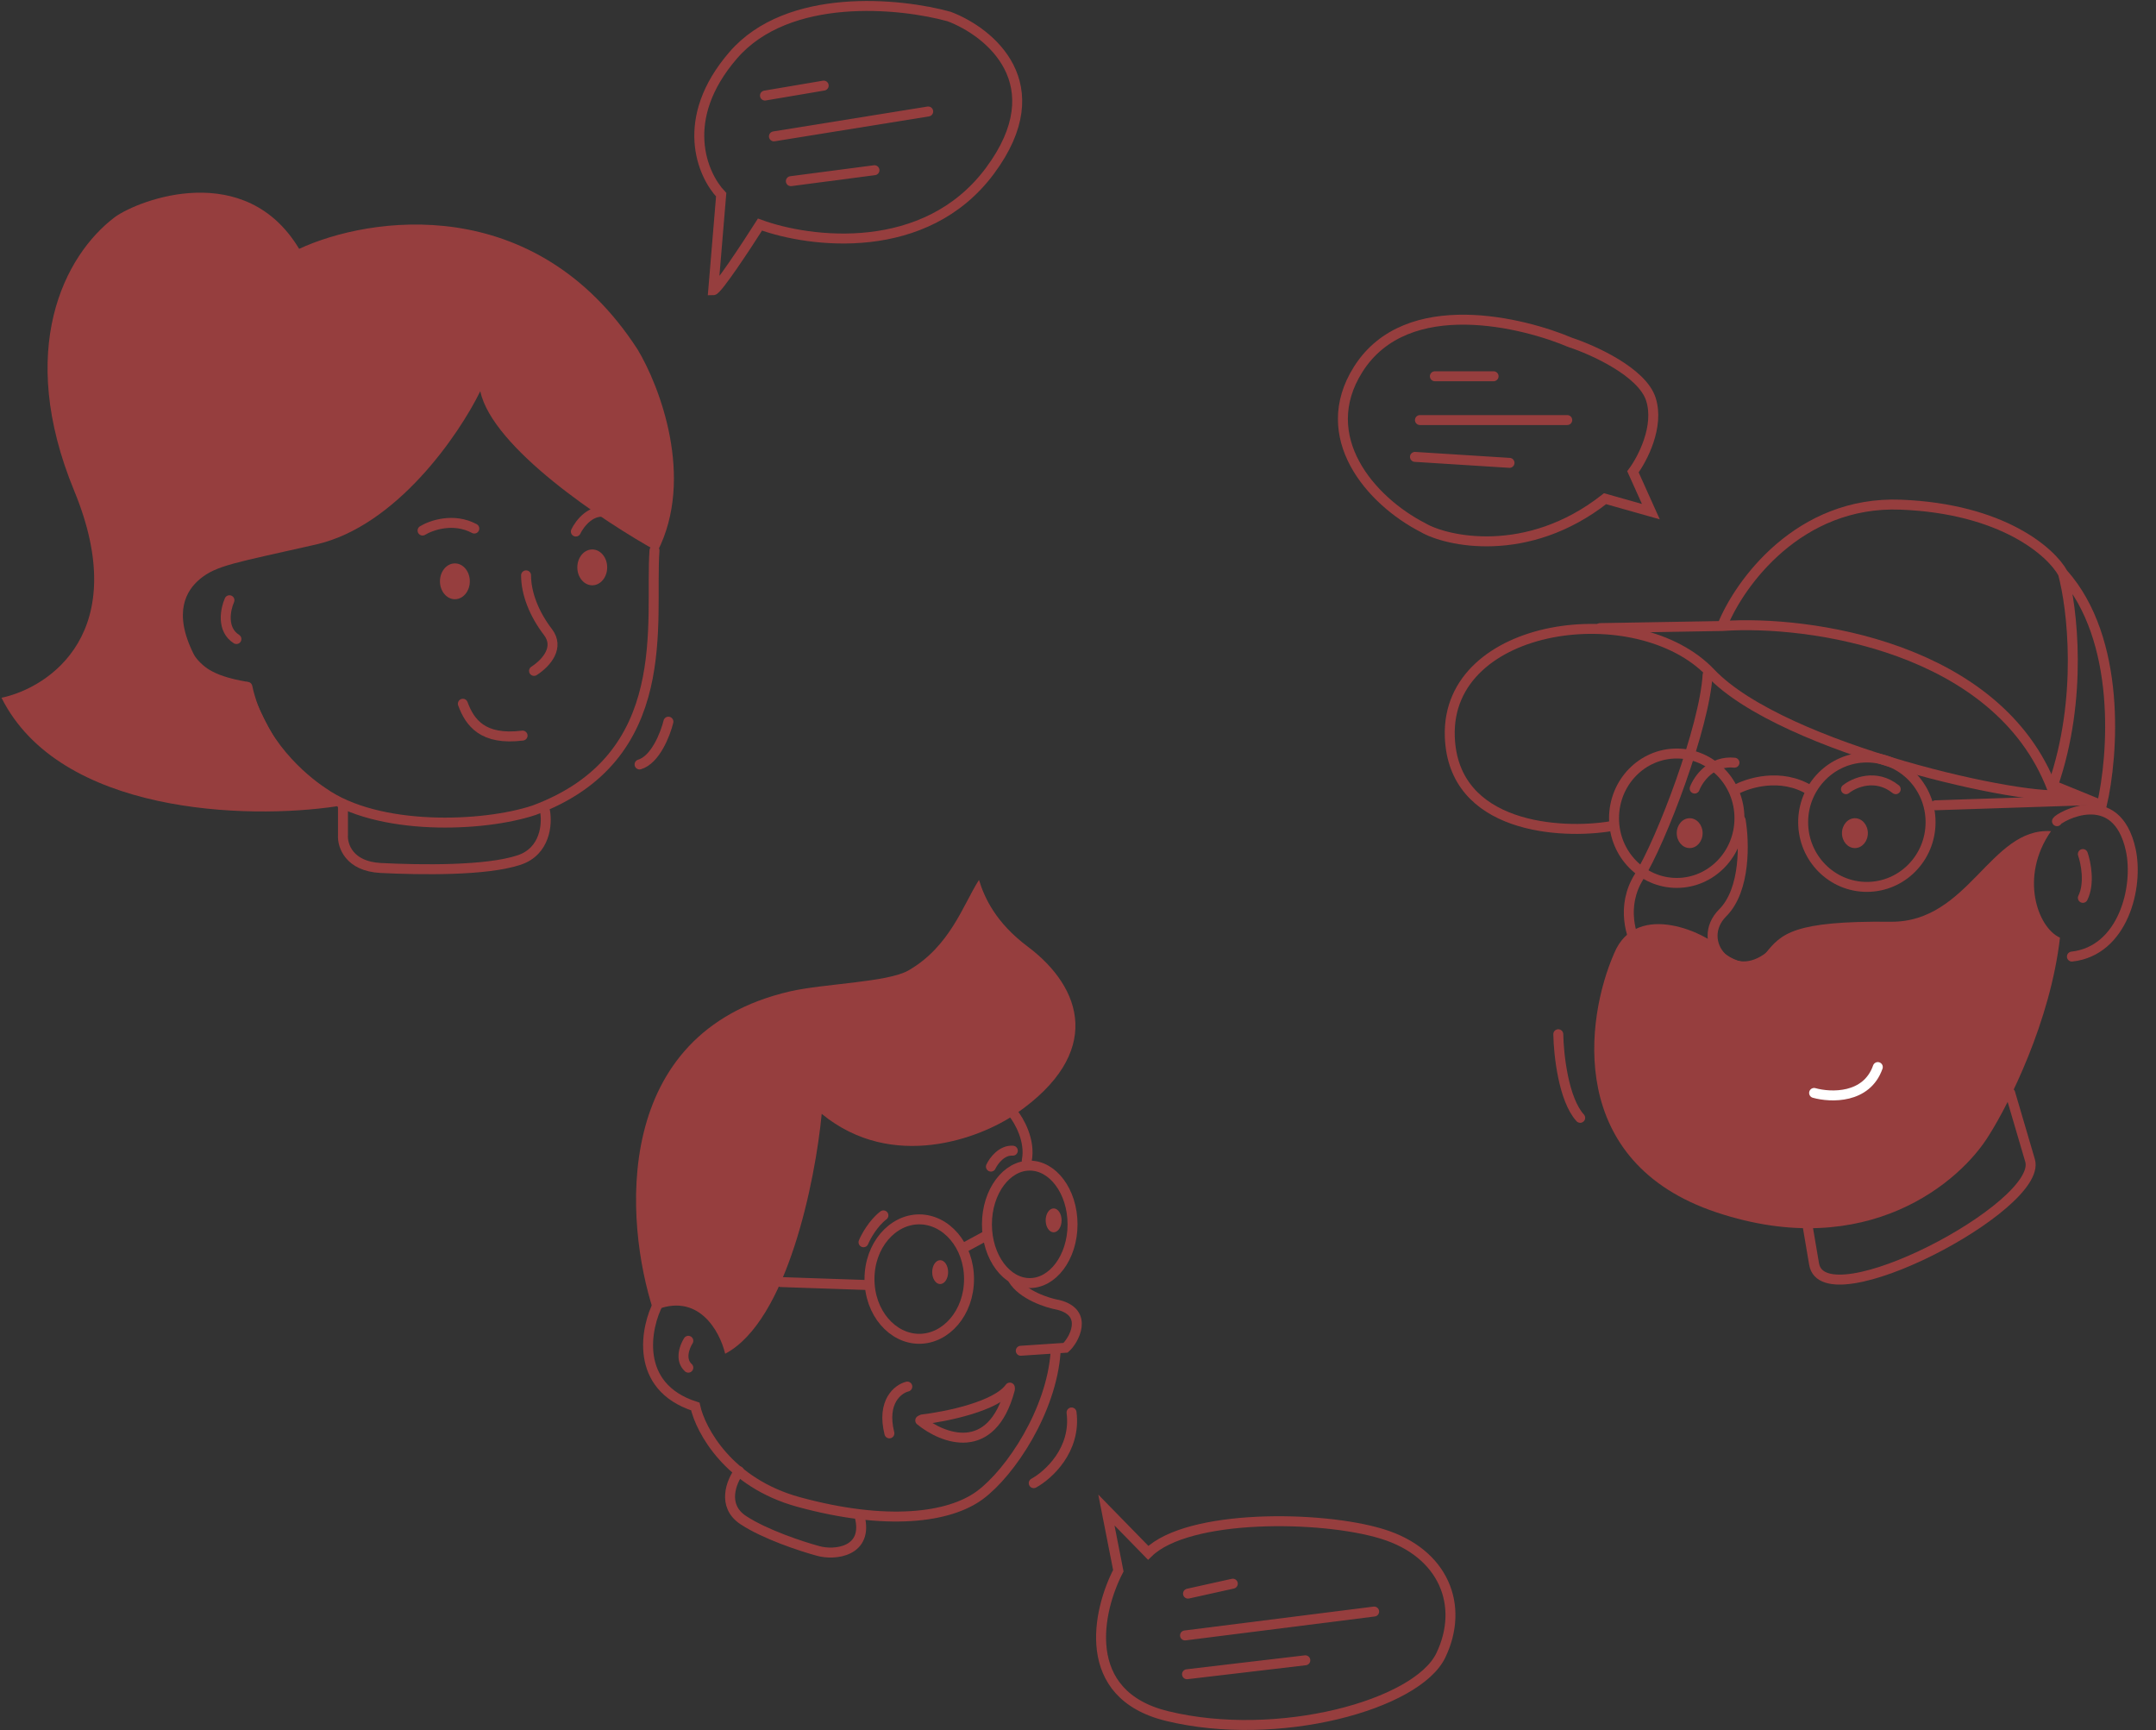 <svg width="1083" height="869" viewBox="0 0 1083 869" fill="none" xmlns="http://www.w3.org/2000/svg">
<rect x="0" y="0" width="1083" height="869" fill="#333333" stroke="none"/>
<path d="M820.259 237L829.259 257L806.259 250.5C767.059 281.3 726.259 271.833 714.759 265C688.425 251.5 660.759 219.5 682.259 185.5C706.778 146.725 766.092 162.333 788.759 172C800.425 175.833 824.859 186.9 829.259 200.5C833.659 214.1 825.092 230.5 820.259 237Z" stroke="#963e3e" stroke-width="5" stroke-linecap="round"/>
<path d="M720.759 189H750.259" stroke="#963e3e" stroke-width="5" stroke-linecap="round"/>
<path d="M713.259 211H787.259" stroke="#963e3e" stroke-width="5" stroke-linecap="round"/>
<path d="M710.759 229.5L758.259 232.5" stroke="#963e3e" stroke-width="5" stroke-linecap="round"/>
<path d="M949.759 463C988.959 463.4 999.759 415.5 1030.26 417.5C1014.26 440.5 1023.59 466 1034.76 471C1029.96 513 1009.09 554.5 999.259 570C985.092 593.5 937.859 634.2 862.259 609C786.659 583.8 796.426 511.833 810.759 479C822.259 451 859.259 470.5 862.259 475C865.259 479.5 878.759 489 886.759 479C894.759 469 900.759 462.5 949.759 463Z" fill="#963e3e"/>
<path d="M911.259 549C919.592 551.333 937.659 552 943.259 536" stroke="white" stroke-width="5" stroke-linecap="round"/>
<path d="M873.759 411C873.759 429.018 859.588 443.5 842.259 443.5C824.93 443.5 810.759 429.018 810.759 411C810.759 392.982 824.93 378.5 842.259 378.5C859.588 378.5 873.759 392.982 873.759 411Z" stroke="#963e3e" stroke-width="5"/>
<path d="M969.759 413C969.759 430.983 955.398 445.5 937.759 445.5C920.12 445.5 905.759 430.983 905.759 413C905.759 395.017 920.12 380.5 937.759 380.5C955.398 380.5 969.759 395.017 969.759 413Z" stroke="#963e3e" stroke-width="5"/>
<ellipse cx="848.759" cy="418.5" rx="6.5" ry="7.5" fill="#963e3e"/>
<ellipse cx="931.759" cy="418.5" rx="6.5" ry="7.5" fill="#963e3e"/>
<path d="M871.259 397C877.811 393.227 894.583 387.945 909.259 397" stroke="#963e3e" stroke-width="5" stroke-linecap="round"/>
<path d="M972.259 404.5L1048.26 402" stroke="#963e3e" stroke-width="5" stroke-linecap="round"/>
<path d="M1046.26 429C1047.76 433.333 1049.86 443.8 1046.26 451" stroke="#963e3e" stroke-width="5" stroke-linecap="round"/>
<path d="M1033.26 412.5C1034.26 410.5 1063.14 394.063 1070.31 426.895C1074.39 445.549 1066.52 477.663 1040.76 480.5" stroke="#963e3e" stroke-width="5" stroke-linecap="round"/>
<path d="M874.369 412C876.203 422.667 876.969 446.9 865.369 458.5C850.869 473 869.869 496 889.369 480" stroke="#963e3e" stroke-width="5" stroke-linecap="round"/>
<path d="M823.259 477C819.426 471 814.059 455.3 823.259 440.5C834.759 422 856.259 365 857.759 339" stroke="#963e3e" stroke-width="5" stroke-linecap="round"/>
<path d="M865.259 314C873.759 293 903.559 251.5 954.759 253.5C1005.96 255.5 1030.43 277.333 1036.26 288M1036.26 288C1040.93 305.167 1046.46 350.5 1031.26 394.5L1055.76 404.5C1061.59 379.5 1065.86 321.2 1036.26 288Z" stroke="#963e3e" stroke-width="5" stroke-linecap="round"/>
<path d="M1030.76 396C1003.49 324.938 908.564 311.355 865.259 314.446L803.759 315.5" stroke="#963e3e" stroke-width="5" stroke-linecap="round"/>
<path d="M809.259 415C784.426 419.167 729.859 416.4 728.259 370C726.259 312 822.759 299.5 859.259 338C895.759 376.5 1020.76 403.5 1037.26 399" stroke="#963e3e" stroke-width="5" stroke-linecap="round"/>
<path d="M782.759 519.5C782.926 529.667 785.359 552.3 793.759 561.5" stroke="#963e3e" stroke-width="5" stroke-linecap="round"/>
<path d="M851.259 396.105C853.092 391.272 859.659 381.905 871.259 383.105" stroke="#963e3e" stroke-width="5" stroke-linecap="round"/>
<path d="M927.259 396.417C931.426 393.084 942.259 388.417 952.259 396.417" stroke="#963e3e" stroke-width="5" stroke-linecap="round"/>
<path d="M1009.76 549L1019.76 583C1026.26 606 916.259 663.5 911.259 635L906.759 608.5" stroke="#963e3e" stroke-width="5" stroke-linecap="round"/>
<path d="M328.259 658.5C350.659 648.5 361.592 668.667 364.259 680C395.459 663.6 409.592 592.833 412.759 559.5C448.359 588.7 492.592 571.667 510.259 559.5C554.547 529 543.759 496.125 516.259 475.5C500.259 463.5 494.592 451.167 491.759 442C483.926 454.167 477.259 475.5 456.259 487.5C445.84 493.454 413.759 494.071 396.759 498C306.759 518.8 313.592 613.667 328.259 658.5Z" fill="#963e3e"/>
<path d="M330.759 654.5C324.426 666.333 318.059 696.5 349.259 706.5C351.926 718.5 366.059 744.9 401.259 754.5C445.259 766.5 476.759 762.5 492.259 751C507.759 739.5 528.259 708.5 530.259 679" stroke="#963e3e" stroke-width="5" stroke-linecap="round"/>
<path d="M512.759 678.5L535.259 677C539.259 673.5 547.259 659.5 531.759 655.5C526.092 654.5 513.559 650.5 508.759 642.5" stroke="#963e3e" stroke-width="5" stroke-linecap="round"/>
<path d="M508.759 559C511.926 562.833 517.759 573 515.759 583" stroke="#963e3e" stroke-width="5" stroke-linecap="round"/>
<path d="M433.759 624C434.926 621.167 438.559 614.5 443.759 610.5" stroke="#963e3e" stroke-width="5" stroke-linecap="round"/>
<ellipse cx="472.259" cy="639" rx="4" ry="6" fill="#963e3e"/>
<ellipse cx="529.259" cy="613" rx="4" ry="6" fill="#963e3e"/>
<path d="M486.759 642.5C486.759 659.476 475.191 672.5 461.759 672.5C448.327 672.5 436.759 659.476 436.759 642.5C436.759 625.524 448.327 612.5 461.759 612.5C475.191 612.5 486.759 625.524 486.759 642.5Z" stroke="#963e3e" stroke-width="5"/>
<path d="M538.759 615C538.759 623.348 536.218 630.809 532.23 636.127C528.242 641.445 522.923 644.5 517.259 644.5C511.595 644.5 506.276 641.445 502.288 636.127C498.3 630.809 495.759 623.348 495.759 615C495.759 606.652 498.3 599.191 502.288 593.873C506.276 588.555 511.595 585.5 517.259 585.5C522.923 585.5 528.242 588.555 532.23 593.873C536.218 599.191 538.759 606.652 538.759 615Z" stroke="#963e3e" stroke-width="5"/>
<path d="M483.759 627L495.759 620.5" stroke="#963e3e" stroke-width="5" stroke-linecap="round"/>
<path d="M497.759 586C499.092 583.167 503.159 577.6 508.759 578" stroke="#963e3e" stroke-width="5" stroke-linecap="round"/>
<path d="M392.259 644L436.259 645.5" stroke="#963e3e" stroke-width="5" stroke-linecap="round"/>
<path d="M345.759 673.5C343.926 676.333 341.359 683 345.759 687" stroke="#963e3e" stroke-width="5" stroke-linecap="round"/>
<path d="M455.759 696.5C451.092 697.667 442.759 704 446.759 720" stroke="#963e3e" stroke-width="5" stroke-linecap="round"/>
<path d="M463.259 713C475.092 711.624 500.459 706.497 507.259 697" stroke="#963e3e" stroke-width="5" stroke-linecap="round"/>
<path d="M462.259 713.5C473.426 722.667 498.059 732.4 507.259 698" stroke="#963e3e" stroke-width="5" stroke-linecap="round"/>
<path d="M371.259 739C367.426 744.167 362.459 756.3 373.259 763.5C384.059 770.7 402.759 776.833 410.759 779C419.259 781.5 436.559 779.5 431.759 761.5" stroke="#963e3e" stroke-width="5" stroke-linecap="round"/>
<path d="M519.259 745C526.592 741 540.659 728.3 538.259 709.5" stroke="#963e3e" stroke-width="5" stroke-linecap="round"/>
<path d="M561.759 789L555.759 758.5L576.759 780C596.759 760.4 663.597 761.103 694.259 770.5C725.259 780 735.759 806.5 723.759 831.5C711.759 856.5 641.759 875.5 586.259 862C541.859 851.2 551.426 808.833 561.759 789Z" stroke="#963e3e" stroke-width="5" stroke-linecap="round"/>
<path d="M596.759 800.5L619.259 795.5" stroke="#963e3e" stroke-width="5" stroke-linecap="round"/>
<path d="M595.259 821.5L690.259 809.5" stroke="#963e3e" stroke-width="5" stroke-linecap="round"/>
<path d="M596.259 840.987L655.689 833.985" stroke="#963e3e" stroke-width="5" stroke-linecap="round"/>
<path d="M172.281 404V419.5C171.948 424.667 175.281 435.2 191.281 436C211.281 437 244.281 437.5 260.781 432C273.981 427.6 274.948 413.833 273.781 407.5" stroke="#963e3e" stroke-width="5" stroke-linecap="round"/>
<path d="M169.259 405C141.259 383.5 133.259 363 124.259 342.5C114.2 340.776 108.992 338.699 105.259 336.5C102.498 334.873 98.759 331.5 97.259 328.5C86.721 307.424 93.759 296.5 100.259 291C108.648 283.902 118.359 282.7 158.759 273.5C199.159 264.3 230.592 218.333 241.259 196.5C247.259 224.9 303.092 262 330.259 277C349.059 240.2 331.426 194 320.259 175.5C268.659 95.9 185.426 108.667 150.259 125C123.259 80 70.092 100.167 57.759 109C32.092 128.333 8.059 175.7 37.259 246.5C66.459 317.3 25.092 345.333 0.759 350.5C29.959 408.9 123.926 411.833 169.259 405Z" fill="#963e3e"/>
<path d="M335.759 362.5C334.259 368.667 329.259 381.6 321.259 384" stroke="#963e3e" stroke-width="5" stroke-linecap="round"/>
<path d="M115.259 301.5C113.259 306 111.159 316.2 118.759 321" stroke="#963e3e" stroke-width="5" stroke-linecap="round"/>
<path d="M328.759 276.5C326.259 312 339.759 380.5 268.259 407C242.759 415.5 189.859 417.6 162.259 398C152.092 391.333 130.259 373 124.259 345" stroke="#963e3e" stroke-width="5" stroke-linecap="round"/>
<path d="M264.259 289C264.259 298 268.191 308.267 275.259 317.5C281 325 274.926 332.667 268.259 337" stroke="#963e3e" stroke-width="5" stroke-linecap="round"/>
<ellipse cx="297.5" cy="285" rx="7.5" ry="9" fill="#963e3e"/>
<ellipse cx="228.5" cy="292" rx="7.5" ry="9" fill="#963e3e"/>
<path d="M289.259 267C291.259 262.833 297.259 255.1 305.259 257.5" stroke="#963e3e" stroke-width="5" stroke-linecap="round"/>
<path d="M212.259 266.5C216.592 263.833 227.859 259.9 238.259 265.5" stroke="#963e3e" stroke-width="5" stroke-linecap="round"/>
<path d="M381.763 112.804C374.763 123.804 360.263 145.804 358.263 145.804L362.263 97.804C352.763 87.804 340.663 59.804 368.263 27.804C395.863 -4.196 452.096 1.471 476.763 8.304C497.096 15.971 529.663 42.204 497.263 85.804C464.863 129.404 406.763 121.971 381.763 112.804Z" stroke="#963e3e" stroke-width="5" stroke-linecap="round"/>
<path d="M384.259 48L413.759 43" stroke="#963e3e" stroke-width="5" stroke-linecap="round"/>
<path d="M388.759 68.5L466.259 56" stroke="#963e3e" stroke-width="5" stroke-linecap="round"/>
<path d="M397.259 91L439.259 85.5" stroke="#963e3e" stroke-width="5" stroke-linecap="round"/>
<path d="M232.5 353.5C236 363 242.5 372 262.5 369.5" stroke="#963e3e" stroke-width="5" stroke-linecap="round"/>
</svg>

